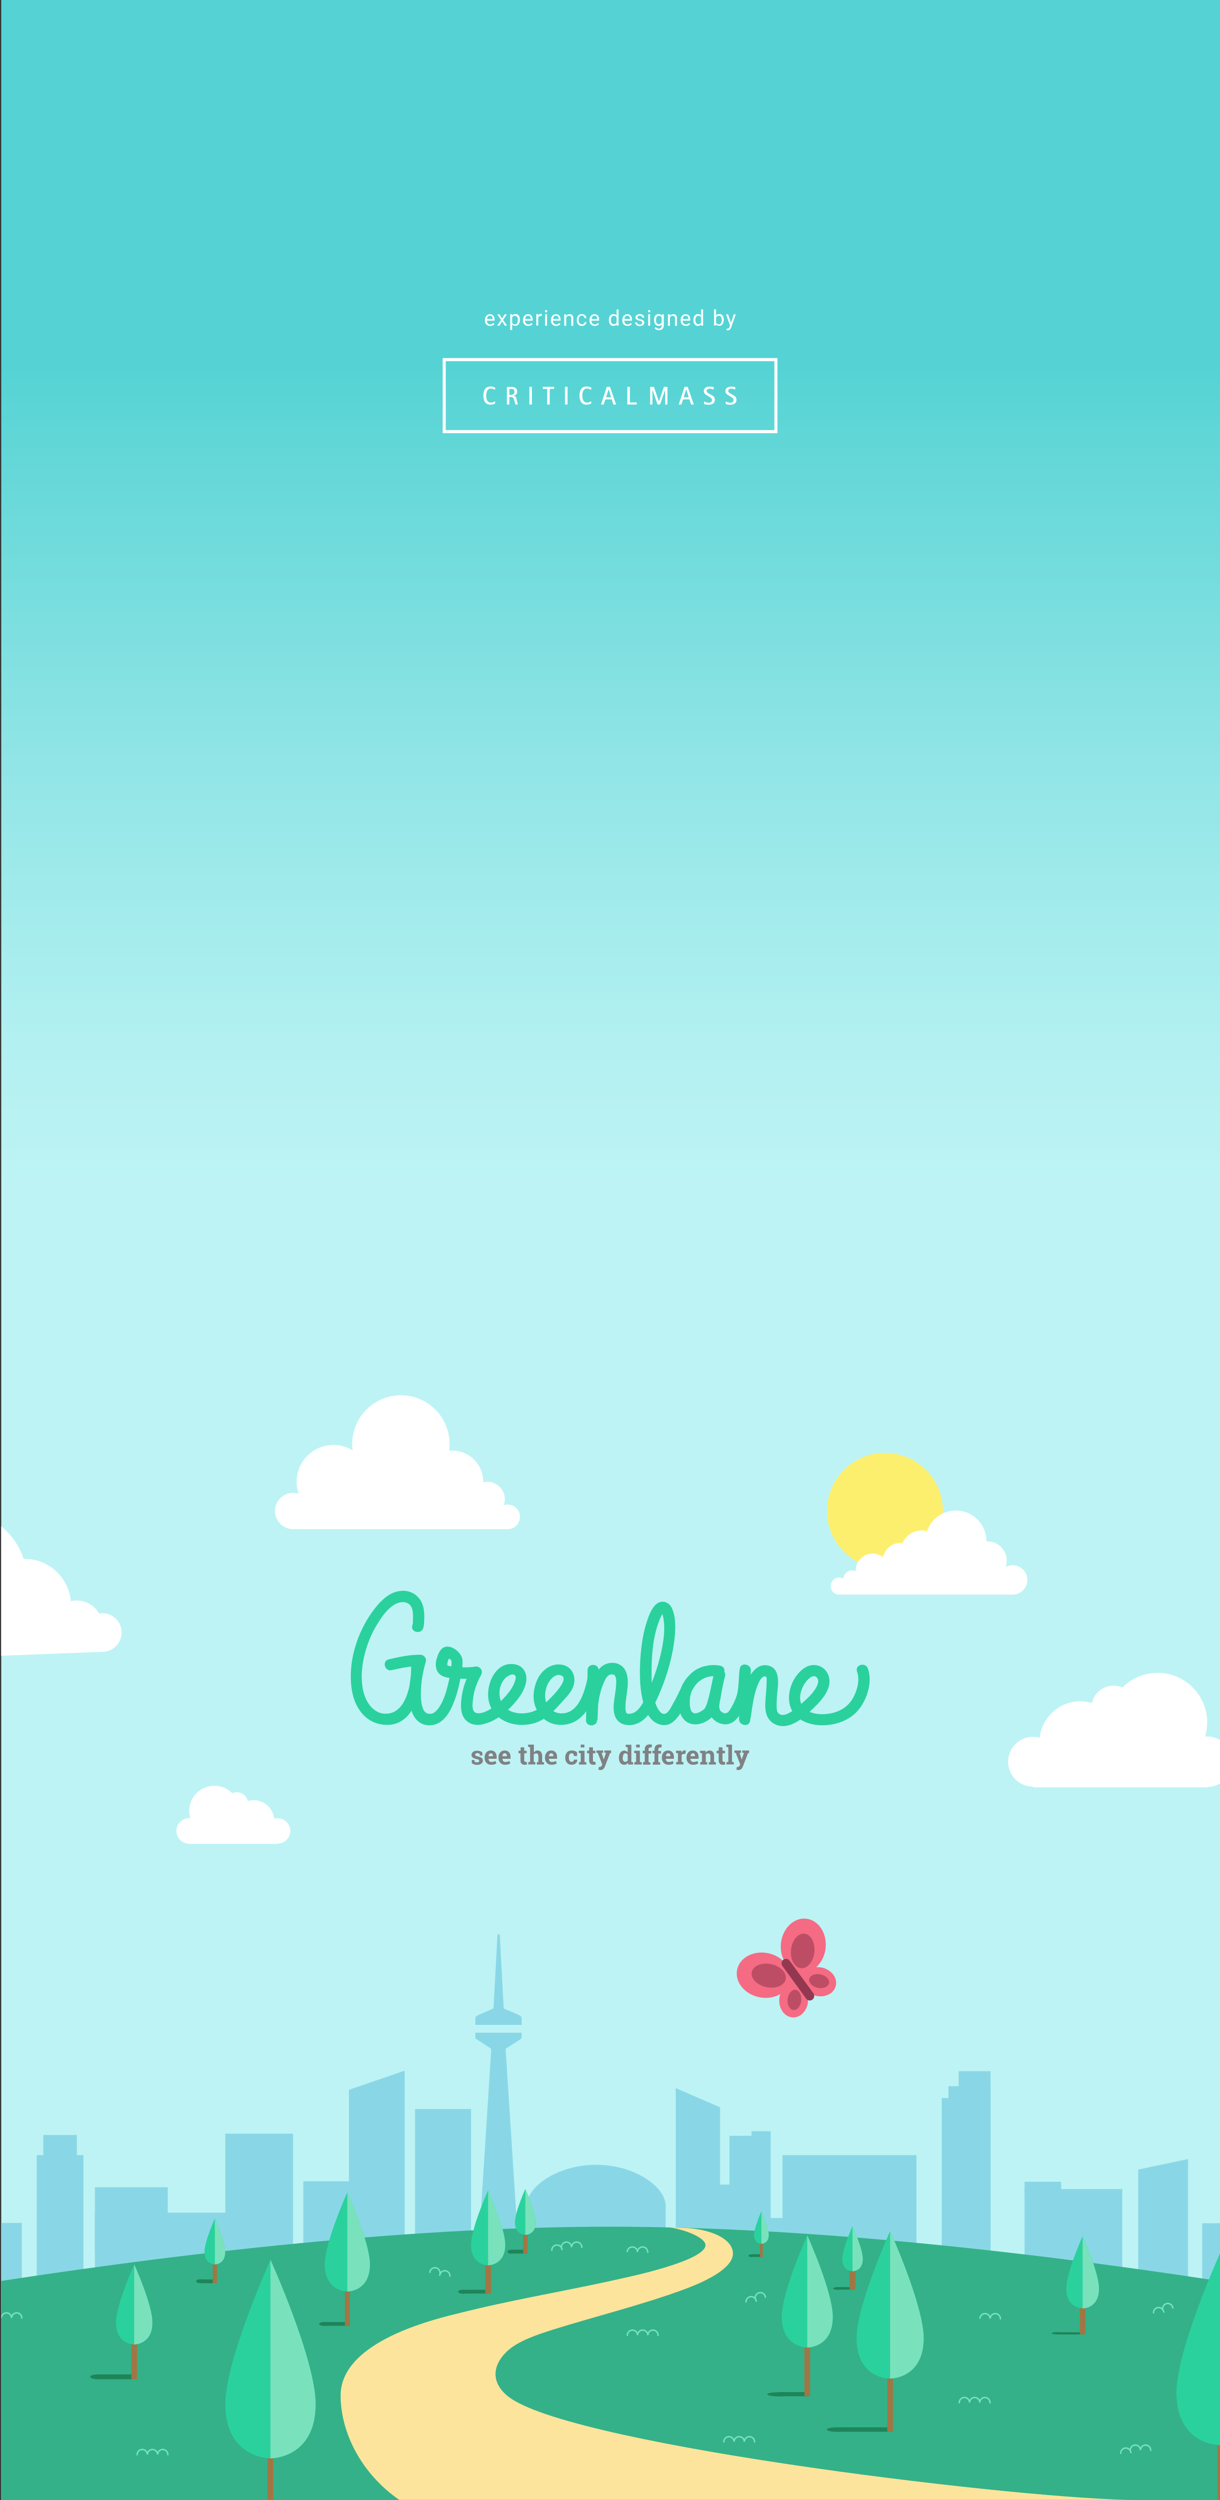 <?xml version="1.0" encoding="utf-8"?>
<!-- Generator: Adobe Illustrator 18.1.1, SVG Export Plug-In . SVG Version: 6.00 Build 0)  -->
<svg version="1.1" xmlns="http://www.w3.org/2000/svg" xmlns:xlink="http://www.w3.org/1999/xlink" x="0px" y="0px"
	 viewBox="0 0 1000 2048" style="enable-background:new 0 0 1000 2048;" xml:space="preserve">
<rect x="0" y="0" width="1000" height="2048" fill="#333333" stroke="none"/>
<style type="text/css">
	.st0{clip-path:url(#SVGID_2_);fill:#47B58D;}
	.st1{clip-path:url(#SVGID_2_);}
	.st2{fill:#1E845A;}
	.st3{fill:none;stroke:#A17644;stroke-width:1.572;stroke-miterlimit:10;}
	.st4{fill:#2AD19D;}
	.st5{fill:#79E2BC;}
	.st6{clip-path:url(#SVGID_2_);fill:none;stroke:#79E2BC;stroke-width:2;stroke-miterlimit:10;}
	.st7{clip-path:url(#SVGID_2_);fill:#1E845A;}
	.st8{fill:none;stroke:#A17644;stroke-width:1.828;stroke-miterlimit:10;}
	.st9{fill:none;stroke:#A17644;stroke-width:3.482;stroke-miterlimit:10;}
	.st10{fill:none;stroke:#A17644;stroke-width:4.165;stroke-miterlimit:10;}
	.st11{fill:none;stroke:#A17644;stroke-width:2.801;stroke-miterlimit:10;}
	.st12{fill:#3B8C6B;}
	.st13{fill:#FFFFFF;}
	.st14{fill:url(#SVGID_3_);}
	.st15{opacity:0.3;}
	.st16{fill-rule:evenodd;clip-rule:evenodd;fill:#F46B83;}
	.st17{fill:#58BD98;}
	.st18{fill:#EFEFEF;}
	.st19{fill:none;stroke:#E0E1E2;stroke-width:11;stroke-miterlimit:10;}
	.st20{opacity:0.3;fill-rule:evenodd;clip-rule:evenodd;fill:#F56980;}
	.st21{fill:#F56980;}
	.st22{fill-rule:evenodd;clip-rule:evenodd;fill:#FFFFFF;}
	.st23{fill:#F36D85;}
	.st24{fill:#E0E1E2;}
	.st25{fill:#F46B83;}
	.st26{fill:none;stroke:#F46B83;stroke-width:8;stroke-miterlimit:10;}
	.st27{opacity:0.3;fill:#2AD19D;}
	.st28{fill:#89D7E6;}
	.st29{clip-path:url(#SVGID_5_);}
	.st30{fill-rule:evenodd;clip-rule:evenodd;fill:#F56980;}
	.st31{opacity:0.3;fill:#F36D85;}
	.st32{opacity:0.3;fill:#F46B83;}
	.st33{fill:#24A45A;}
	.st34{fill:#3A5D87;}
	.st35{fill:#527EBB;}
	.st36{fill:#D82908;}
	.st37{fill:#E85749;}
	.st38{fill:#BCF7F7;}
	.st39{fill:#929496;}
	.st40{fill:none;stroke:#CDEBE0;stroke-width:5;stroke-linecap:round;stroke-miterlimit:10;}
	.st41{fill:#1A9169;}
	.st42{fill:none;stroke:#F7ADC1;stroke-width:12;stroke-miterlimit:10;}
	.st43{fill:none;stroke:#2AD19D;stroke-width:12;stroke-miterlimit:10;}
	.st44{fill:none;}
	.st45{fill:#BDF3F4;}
	.st46{fill:#34B188;}
	.st47{fill:#FDE49C;}
	.st48{fill:#FDEF6E;}
	.st49{fill:#A17644;}
	.st50{fill:#808184;}
	.st51{fill:#BC4D65;}
	.st52{fill:#933850;}
	.st53{opacity:0.2;}
	.st54{fill:#47B58D;}
	.st55{fill:none;stroke:#FFFFFF;stroke-width:8;stroke-linecap:round;stroke-miterlimit:10;}
	.st56{opacity:0.5;}
	.st57{fill:#CDE8DE;}
	.st58{clip-path:url(#SVGID_7_);}
	.st59{fill:#F6899C;}
	.st60{fill:#F66981;}
	.st61{fill:#FFFFFF;stroke:#F46B83;stroke-width:6;stroke-miterlimit:10;}
	.st62{clip-path:url(#SVGID_9_);fill:#47B58D;}
	.st63{clip-path:url(#SVGID_9_);}
	.st64{clip-path:url(#SVGID_9_);fill:none;stroke:#79E2BC;stroke-width:2;stroke-miterlimit:10;}
	.st65{clip-path:url(#SVGID_9_);fill:#1E845A;}
	.st66{fill:#37CF9D;}
	.st67{clip-path:url(#SVGID_11_);}
	.st68{fill:#ABE6CF;}
	.st69{clip-path:url(#SVGID_13_);fill:url(#SVGID_14_);}
	.st70{clip-path:url(#SVGID_13_);fill:#89D7E6;}
	.st71{clip-path:url(#SVGID_13_);}
	.st72{clip-path:url(#SVGID_13_);fill:#34B188;}
	.st73{clip-path:url(#SVGID_13_);fill:#FDE49C;}
	.st74{clip-path:url(#SVGID_13_);fill:#FDEF6E;}
	.st75{clip-path:url(#SVGID_13_);fill:#1E845A;}
	.st76{fill:none;stroke:#A17644;stroke-width:2.322;stroke-miterlimit:10;}
	.st77{fill:none;stroke:#A17644;stroke-width:3.483;stroke-miterlimit:10;}
	.st78{fill:none;stroke:#A17644;stroke-width:4.644;stroke-miterlimit:10;}
	.st79{fill:none;stroke:#A17644;stroke-width:3.987;stroke-miterlimit:10;}
	.st80{clip-path:url(#SVGID_13_);fill:none;stroke:#A17644;stroke-width:4.644;stroke-miterlimit:10;}
	.st81{clip-path:url(#SVGID_13_);fill:#2AD19D;}
	.st82{clip-path:url(#SVGID_13_);fill:#79E2BC;}
	.st83{clip-path:url(#SVGID_13_);fill:none;stroke:#79E2BC;stroke-width:1.161;stroke-miterlimit:10;}
	.st84{clip-path:url(#SVGID_13_);fill:none;stroke:#FFFFFF;stroke-width:2.529;stroke-miterlimit:10;}
	.st85{clip-path:url(#SVGID_13_);fill:#FFFFFF;}
	.st86{display:none;}
</style>
<g id="Layer_1">
	<g>
		<defs>
			<rect id="SVGID_12_" x="1" y="0" width="999.2" height="2047.9"/>
		</defs>
		<clipPath id="SVGID_2_">
			<use xlink:href="#SVGID_12_"  style="overflow:visible;"/>
		</clipPath>
		<linearGradient id="SVGID_3_" gradientUnits="userSpaceOnUse" x1="500" y1="301.483" x2="500" y2="966.09">
			<stop  offset="0" style="stop-color:#55D3D4"/>
			<stop  offset="0.112" style="stop-color:#64D7D8"/>
			<stop  offset="0.516" style="stop-color:#94E6E7"/>
			<stop  offset="0.825" style="stop-color:#B2F0F1"/>
			<stop  offset="1" style="stop-color:#BDF3F4"/>
		</linearGradient>
		<polygon style="clip-path:url(#SVGID_2_);fill:url(#SVGID_3_);" points="-363.5,0 -363.5,1025.3 -363.5,1045.2 -363.5,2047.8 
			1363.5,2047.8 1363.5,1045.2 1363.5,1025.3 1363.5,0 		"/>
		<rect x="184.7" y="1747.9" style="clip-path:url(#SVGID_2_);fill:#89D7E6;" width="55.5" height="107.8"/>
		<rect x="77.8" y="1812.6" style="clip-path:url(#SVGID_2_);fill:#89D7E6;" width="131.5" height="54.4"/>
		<rect x="77.8" y="1791.8" style="clip-path:url(#SVGID_2_);fill:#89D7E6;" width="59.7" height="54.4"/>
		<rect x="30.1" y="1765.5" style="clip-path:url(#SVGID_2_);fill:#89D7E6;" width="38.3" height="105.6"/>
		<rect x="35.5" y="1749" style="clip-path:url(#SVGID_2_);fill:#89D7E6;" width="27.5" height="105.6"/>
		<rect x="-64.7" y="1821" style="clip-path:url(#SVGID_2_);fill:#89D7E6;" width="82.6" height="73.3"/>
		<rect x="771.9" y="1718.7" style="clip-path:url(#SVGID_2_);fill:#89D7E6;" width="40" height="136.2"/>
		<rect x="777.4" y="1709" style="clip-path:url(#SVGID_2_);fill:#89D7E6;" width="34.5" height="136.2"/>
		<rect x="785.8" y="1696.7" style="clip-path:url(#SVGID_2_);fill:#89D7E6;" width="26.1" height="136.2"/>
		<rect x="839.8" y="1793.3" style="clip-path:url(#SVGID_2_);fill:#89D7E6;" width="80.1" height="87.2"/>
		<polygon style="clip-path:url(#SVGID_2_);fill:#89D7E6;" points="973.8,1882.4 933,1882.4 933,1777.3 973.8,1768.7 		"/>
		<rect x="985.4" y="1821.3" style="clip-path:url(#SVGID_2_);fill:#89D7E6;" width="123.6" height="84.9"/>
		<g class="st1">
			<path class="st28" d="M389.6,1658.8h38c0-2.8,0-5.1,0-5.1s0.1-1.7-1.5-2.6c-1.3-0.7-9-4-12-5.2c-0.8-0.3-0.8-0.3-1-0.6
				c-0.3-0.3-0.3-1-0.3-1l-3.1-58.2c0,0-0.1-1.7-1-1.7s-1,1.7-1,1.7l-3.1,57.7c0,0-0.1,1-0.3,1.3c-0.2,0.4-0.4,0.6-1.2,0.9
				c-3.1,1.3-10.7,4.5-12,5.2c-1.6,0.9-1.5,2.6-1.5,2.6S389.6,1656,389.6,1658.8z"/>
			<path class="st28" d="M389.6,1665.2c0,1.7,0,3.1,0,3.5c0,1.5,1.4,2.1,1.4,2.1l10.8,7c0,0,0.5,0.4,0.7,0.8
				c0.2,0.4,0.1,1.2,0.1,1.2L391,1861.4l17.6-1.2l17.6,1.2l-11.7-182.1c0,0-0.1-0.5,0.1-0.9c0.2-0.4,0.5-0.5,0.5-0.5l11.1-7.1
				c0,0,1.4-0.6,1.4-2.1c0-0.4,0-1.8,0-3.5H389.6z"/>
		</g>
		<rect x="340.2" y="1727.7" style="clip-path:url(#SVGID_2_);fill:#89D7E6;" width="45.9" height="118.3"/>
		<polygon style="clip-path:url(#SVGID_2_);fill:#89D7E6;" points="751.2,1867 641.4,1847.6 641.4,1765.5 751.2,1765.5 		"/>
		<rect x="248.6" y="1786.9" style="clip-path:url(#SVGID_2_);fill:#89D7E6;" width="46.7" height="89.7"/>
		<polygon style="clip-path:url(#SVGID_2_);fill:#89D7E6;" points="331.7,1861.8 286,1861.8 286,1712 331.7,1696.3 		"/>
		<polygon style="clip-path:url(#SVGID_2_);fill:#89D7E6;" points="590.2,1726.3 553.9,1710.6 553.9,1832.7 590.2,1832.7 		"/>
		<polygon style="clip-path:url(#SVGID_2_);fill:#89D7E6;" points="616,1745.9 616,1749.6 597.9,1749.6 597.9,1843.1 631.7,1843.1 
			631.7,1772.1 631.7,1749.6 631.7,1745.9 		"/>
		<path style="clip-path:url(#SVGID_2_);fill:#89D7E6;" d="M488.6,1773.4c-31.4,0-56.9,17.9-56.9,33.5v33.5h113.9v-33.5
			C545.5,1791.3,520.1,1773.4,488.6,1773.4z"/>
		<rect x="579.3" y="1789.6" style="clip-path:url(#SVGID_2_);fill:#89D7E6;" width="46.7" height="87"/>
		<rect x="620" y="1817" style="clip-path:url(#SVGID_2_);fill:#89D7E6;" width="46.7" height="26.1"/>
		<path style="clip-path:url(#SVGID_2_);fill:#34B188;" d="M1293,2047.9H-292.8v-125.7c0,0,440.7-98.1,792.7-98.1
			s793.1,98.1,793.1,98.1V2047.9z"/>
		<path style="clip-path:url(#SVGID_2_);fill:#FDE49C;" d="M661.7,2049.2l269.2-1.3c-83.7,0.4-454-43.1-512.3-83.2
			c-14.5-10-17.3-24.7-3.1-38.4c8.8-8.5,25.3-13.9,36.6-17.5c34.6-10.9,73.7-20.5,107.7-33c13.9-5.1,46.1-18,40.3-33.6
			c-4.7-12.8-27.9-15.9-27.9-15.9s-4.2-0.8-9.5-1.1c-4.7-0.3-9.9-0.3-14.6-0.4c7,0.2,26,5.9,29.6,12.4c7.2,13-58.5,27.2-65.4,28.7
			c-39,9-83,16.4-121.9,25.6c-7.5,1.8-15,3.6-22.4,5.5c-31.6,8.1-88.8,27-88.8,65.4c0,30.4,17,64.1,48.2,85.6L661.7,2049.2z"/>
		<circle style="clip-path:url(#SVGID_2_);fill:#FDEF6E;" cx="725.4" cy="1237.7" r="47.5"/>
		<rect x="639" y="1959.6" class="st7" width="24.1" height="3.4"/>
		<ellipse class="st7" cx="638.2" cy="1961.4" rx="9.3" ry="1.7"/>
		<rect x="616.1" y="1846.7" class="st7" width="8.7" height="2.2"/>
		<ellipse class="st7" cx="615.9" cy="1847.9" rx="2.4" ry="1.1"/>
		<rect x="686.8" y="1873.6" class="st7" width="12.9" height="2.1"/>
		<ellipse class="st7" cx="686.5" cy="1874.7" rx="3.6" ry="1.1"/>
		<g class="st1">
			<line class="st76" x1="624.1" y1="1819" x2="624.1" y2="1849"/>
			<path class="st4" d="M624.1,1838.1c0,0-6,0.1-6-7.3c0-5.9,6-19.3,6-19.3s6,13.4,6,19.3C630.2,1838.1,624.1,1838.1,624.1,1838.1z"
				/>
			<path class="st5" d="M624.1,1811.5v26.6c0,0,6,0.1,6-7.3C630.2,1824.9,624.1,1811.5,624.1,1811.5z"/>
		</g>
		<g class="st1">
			<rect x="419.6" y="1843" class="st2" width="12.2" height="3.1"/>
			<ellipse class="st2" cx="419.4" cy="1844.6" rx="3.4" ry="1.6"/>
			<g>
				<line class="st77" x1="430.6" y1="1803.9" x2="430.6" y2="1846.1"/>
				<path class="st4" d="M430.6,1830.8c0,0-8.5,0.1-8.5-10.3c0-8.4,8.5-27.3,8.5-27.3s8.5,18.9,8.5,27.3
					C439.2,1830.9,430.6,1830.8,430.6,1830.8z"/>
				<path class="st5" d="M430.6,1793.3v37.5c0,0,8.5,0.1,8.5-10.3C439.2,1812.2,430.6,1793.3,430.6,1793.3z"/>
			</g>
		</g>
		<rect x="164.2" y="1867.3" class="st7" width="10.9" height="3.1"/>
		<ellipse class="st7" cx="164.2" cy="1868.8" rx="3.4" ry="1.6"/>
		<g class="st1">
			<line class="st77" x1="176.1" y1="1828.1" x2="176.1" y2="1870.4"/>
			<path class="st4" d="M176.1,1855c0,0-8.5,0.1-8.5-10.3c0-8.4,8.5-27.3,8.5-27.3s8.5,18.9,8.5,27.3
				C184.7,1855.1,176.1,1855,176.1,1855z"/>
			<path class="st5" d="M176.1,1817.5v37.5c0,0,8.5,0.1,8.5-10.3C184.7,1836.4,176.1,1817.5,176.1,1817.5z"/>
		</g>
		<rect x="379.4" y="1875.8" class="st7" width="20.7" height="3.1"/>
		<g class="st1">
			<line class="st78" x1="400.1" y1="1811.6" x2="400.1" y2="1879"/>
			<path class="st4" d="M400.1,1855.8c0,0-14,0.1-14-16.8c0-13.7,14-44.7,14-44.7s14,31,14,44.7
				C414.1,1855.9,400.1,1855.8,400.1,1855.8z"/>
			<path class="st5" d="M400.1,1794.2v61.5c0,0,14,0.1,14-16.8C414.1,1825.2,400.1,1794.2,400.1,1794.2z"/>
		</g>
		<ellipse class="st7" cx="379.4" cy="1877.4" rx="3.9" ry="1.6"/>
		<rect x="266" y="1902.2" class="st7" width="20.7" height="3.1"/>
		<ellipse class="st7" cx="265.5" cy="1903.8" rx="3.9" ry="1.6"/>
		<g class="st1">
			<line class="st79" x1="284.7" y1="1859.5" x2="284.7" y2="1905.4"/>
			<path class="st4" d="M284.7,1877.2c0,0-18.5,0.2-18.5-22.2c0-18.1,18.5-59.1,18.5-59.1s18.5,40.9,18.5,59.1
				C303.2,1877.4,284.7,1877.2,284.7,1877.2z"/>
			<path class="st5" d="M284.7,1795.9v81.3c0,0,18.5,0.2,18.5-22.2C303.2,1836.8,284.7,1795.9,284.7,1795.9z"/>
		</g>
		<g class="st1">
			<line class="st78" x1="661.7" y1="1903.1" x2="661.7" y2="1963"/>
			<path class="st4" d="M661.7,1923.1c0,0-20.9,0.2-20.9-25.1c0-20.5,20.9-66.8,20.9-66.8s20.9,46.2,20.9,66.8
				C682.6,1923.3,661.7,1923.1,661.7,1923.1z"/>
			<path class="st5" d="M661.7,1831.2v91.9c0,0,20.9,0.2,20.9-25.1C682.6,1877.4,661.7,1831.2,661.7,1831.2z"/>
		</g>
		<rect x="81.1" y="1945.1" class="st7" width="29" height="4"/>
		<ellipse class="st7" cx="80.5" cy="1947.1" rx="6.6" ry="2"/>
		<g class="st1">
			<line class="st78" x1="110" y1="1906.3" x2="110" y2="1949.1"/>
			<path class="st4" d="M110,1920.6c0,0-14.9,0.1-14.9-17.9c0-14.6,14.9-47.7,14.9-47.7s14.9,33,14.9,47.7
				C125,1920.7,110,1920.6,110,1920.6z"/>
			<path class="st5" d="M110,1855v65.6c0,0,14.9,0.1,14.9-17.9C125,1888,110,1855,110,1855z"/>
		</g>
		<g class="st1">
			<line class="st78" x1="698.8" y1="1834" x2="698.8" y2="1875.7"/>
			<path class="st4" d="M698.8,1860.6c0,0-8.4,0.1-8.4-10.1c0-8.2,8.4-26.8,8.4-26.8s8.4,18.6,8.4,26.8
				C707.2,1860.6,698.8,1860.6,698.8,1860.6z"/>
			<path class="st5" d="M698.8,1823.6v37c0,0,8.4,0.1,8.4-10.1C707.2,1842.2,698.8,1823.6,698.8,1823.6z"/>
		</g>
		<g class="st1">
			<rect x="686.3" y="1988.5" class="st2" width="44.4" height="3.6"/>
			<path class="st2" d="M709.4,1990.3c0,1-19.3,1.8-23.7,1.8s-8-0.8-8-1.8s3.6-1.8,8-1.8S709.4,1989.3,709.4,1990.3z"/>
			<g>
				<line class="st78" x1="729.6" y1="1922.2" x2="729.6" y2="1992.1"/>
				<path class="st4" d="M729.6,1948.6c0,0-27.5,0.3-27.5-33.1c0-27,27.5-87.8,27.5-87.8s27.5,60.8,27.5,87.8
					C757.1,1948.8,729.6,1948.6,729.6,1948.6z"/>
				<path class="st5" d="M729.6,1827.7v120.8c0,0,27.5,0.3,27.5-33.1C757.1,1888.5,729.6,1827.7,729.6,1827.7z"/>
			</g>
		</g>
		
			<line style="clip-path:url(#SVGID_2_);fill:none;stroke:#A17644;stroke-width:4.644;stroke-miterlimit:10;" x1="1000.2" y1="1966.4" x2="1000.2" y2="2047.9"/>
		<path style="clip-path:url(#SVGID_2_);fill:#2AD19D;" d="M1000.2,2003.1c0,0-35.9,0.3-35.9-43.1c0-35.2,35.9-114.5,35.9-114.5
			s35.9,79.3,35.9,114.5C1036,2003.4,1000.2,2003.1,1000.2,2003.1z"/>
		<g class="st1">
			<rect x="866.3" y="1910.6" class="st2" width="21.7" height="1.8"/>
			<path class="st2" d="M877.5,1911.4c0,0.5-9.4,0.9-11.6,0.9c-2.2,0-3.9-0.4-3.9-0.9c0-0.5,1.7-0.9,3.9-0.9
				C868.1,1910.6,877.5,1911,877.5,1911.4z"/>
			<g>
				<line class="st78" x1="887.4" y1="1878.2" x2="887.4" y2="1912.3"/>
				<path class="st4" d="M887.4,1891c0,0-13.4,0.1-13.4-16.2c0-13.2,13.4-42.9,13.4-42.9s13.4,29.7,13.4,42.9
					C900.8,1891.2,887.4,1891,887.4,1891z"/>
				<path class="st5" d="M887.4,1832v59.1c0,0,13.4,0.1,13.4-16.2C900.8,1861.7,887.4,1832,887.4,1832z"/>
			</g>
		</g>
		<g class="st1">
			<path class="st50" d="M395.4,1438.1h-2l-0.3-1.4c-0.2-0.2-0.5-0.3-0.8-0.4c-0.3-0.1-0.7-0.2-1-0.2c-0.5,0-1,0.1-1.3,0.4
				c-0.3,0.2-0.5,0.5-0.5,0.9c0,0.3,0.1,0.6,0.4,0.9c0.3,0.2,0.9,0.4,1.8,0.6c1.4,0.3,2.4,0.7,3.1,1.2c0.7,0.5,1,1.3,1,2.2
				c0,1-0.4,1.8-1.3,2.5c-0.9,0.6-2,1-3.5,1c-0.9,0-1.7-0.1-2.4-0.4c-0.7-0.3-1.4-0.6-1.9-1.1l0-2.5h2.1l0.4,1.5
				c0.2,0.2,0.4,0.3,0.7,0.3c0.3,0.1,0.6,0.1,1,0.1c0.6,0,1.1-0.1,1.4-0.3c0.3-0.2,0.5-0.5,0.5-0.9c0-0.3-0.2-0.6-0.5-0.9
				s-0.9-0.5-1.8-0.6c-1.3-0.3-2.3-0.7-3-1.2c-0.7-0.5-1-1.3-1-2.2c0-0.9,0.4-1.8,1.2-2.4c0.8-0.7,1.9-1,3.3-1
				c0.9,0,1.7,0.1,2.5,0.4c0.8,0.2,1.4,0.5,1.8,0.9L395.4,1438.1z"/>
			<path class="st50" d="M402.6,1445.7c-1.6,0-2.9-0.5-3.9-1.6c-1-1-1.5-2.4-1.5-4v-0.4c0-1.7,0.5-3.1,1.4-4.1
				c0.9-1.1,2.2-1.6,3.7-1.6c1.5,0,2.7,0.5,3.5,1.4c0.8,0.9,1.3,2.2,1.3,3.7v1.7h-6.7l0,0.1c0.1,0.7,0.3,1.4,0.7,1.8
				c0.4,0.5,1,0.7,1.8,0.7c0.7,0,1.2-0.1,1.7-0.2c0.4-0.1,0.9-0.3,1.5-0.6l0.8,1.9c-0.5,0.4-1.1,0.7-1.8,0.9
				S403.5,1445.7,402.6,1445.7z M402.3,1436.3c-0.6,0-1,0.2-1.3,0.6s-0.5,1-0.6,1.7l0,0.1h3.7v-0.3c0-0.6-0.2-1.2-0.5-1.6
				S402.9,1436.3,402.3,1436.3z"/>
			<path class="st50" d="M414,1445.7c-1.6,0-2.9-0.5-3.9-1.6c-1-1-1.5-2.4-1.5-4v-0.4c0-1.7,0.5-3.1,1.4-4.1
				c0.9-1.1,2.2-1.6,3.7-1.6c1.5,0,2.7,0.5,3.5,1.4c0.8,0.9,1.3,2.2,1.3,3.7v1.7h-6.7l0,0.1c0.1,0.7,0.3,1.4,0.7,1.8
				c0.4,0.5,1,0.7,1.8,0.7c0.7,0,1.2-0.1,1.7-0.2c0.4-0.1,0.9-0.3,1.5-0.6l0.8,1.9c-0.5,0.4-1.1,0.7-1.8,0.9
				S414.9,1445.7,414,1445.7z M413.7,1436.3c-0.6,0-1,0.2-1.3,0.6s-0.5,1-0.6,1.7l0,0.1h3.7v-0.3c0-0.6-0.2-1.2-0.5-1.6
				S414.3,1436.3,413.7,1436.3z"/>
			<path class="st50" d="M429.7,1431.4v2.8h2v2.1h-2v5.8c0,0.4,0.1,0.8,0.3,0.9c0.2,0.2,0.4,0.3,0.7,0.3c0.2,0,0.4,0,0.5,0
				c0.2,0,0.3,0,0.5-0.1l0.3,2.2c-0.3,0.1-0.7,0.2-1,0.2c-0.3,0.1-0.7,0.1-1.1,0.1c-1.1,0-1.9-0.3-2.4-0.9c-0.6-0.6-0.9-1.5-0.9-2.7
				v-5.8H425v-2.1h1.7v-2.8H429.7z"/>
			<path class="st50" d="M433,1443.6l1.5-0.3v-12l-1.6-0.3v-1.8h4.7v6.4c0.4-0.5,0.8-0.9,1.3-1.2c0.5-0.3,1.1-0.4,1.7-0.4
				c1.2,0,2.1,0.4,2.8,1.2c0.7,0.8,1,2,1,3.6v4.6l1.5,0.3v1.8H440v-1.8l1.3-0.3v-4.6c0-0.9-0.2-1.5-0.5-1.9
				c-0.3-0.4-0.8-0.5-1.4-0.5c-0.4,0-0.8,0.1-1.1,0.2c-0.3,0.2-0.6,0.4-0.8,0.6v6.1l1.3,0.3v1.8H433V1443.6z"/>
			<path class="st50" d="M452.1,1445.7c-1.6,0-2.9-0.5-3.9-1.6c-1-1-1.5-2.4-1.5-4v-0.4c0-1.7,0.5-3.1,1.4-4.1
				c0.9-1.1,2.2-1.6,3.7-1.6c1.5,0,2.7,0.5,3.5,1.4c0.8,0.9,1.3,2.2,1.3,3.7v1.7h-6.7l0,0.1c0.1,0.7,0.3,1.4,0.7,1.8
				c0.4,0.5,1,0.7,1.8,0.7c0.7,0,1.2-0.1,1.7-0.2c0.4-0.1,0.9-0.3,1.5-0.6l0.8,1.9c-0.5,0.4-1.1,0.7-1.8,0.9
				S453,1445.7,452.1,1445.7z M451.8,1436.3c-0.6,0-1,0.2-1.3,0.6s-0.5,1-0.6,1.7l0,0.1h3.7v-0.3c0-0.6-0.2-1.2-0.5-1.6
				S452.4,1436.3,451.8,1436.3z"/>
			<path class="st50" d="M468.6,1443.3c0.5,0,1-0.2,1.3-0.5c0.3-0.3,0.5-0.7,0.5-1.3h2.8l0,0.1c0,1.1-0.4,2.1-1.3,2.9
				c-0.9,0.8-2,1.2-3.3,1.2c-1.7,0-3-0.5-3.9-1.6c-0.9-1.1-1.4-2.4-1.4-4.1v-0.3c0-1.7,0.5-3,1.4-4.1s2.3-1.6,4-1.6
				c0.9,0,1.7,0.1,2.5,0.4s1.3,0.7,1.8,1.1l0,3h-2.5l-0.5-1.8c-0.2-0.1-0.3-0.2-0.6-0.3c-0.2-0.1-0.5-0.1-0.8-0.1
				c-0.9,0-1.5,0.3-1.8,0.9c-0.4,0.6-0.5,1.4-0.5,2.4v0.3c0,1,0.2,1.8,0.5,2.4C467.2,1443,467.8,1443.3,468.6,1443.3z"/>
			<path class="st50" d="M474.5,1443.6l1.5-0.3v-7l-1.6-0.3v-1.8h4.7v9.2l1.5,0.3v1.8h-6V1443.6z M479,1431.5h-3v-2.3h3V1431.5z"/>
			<path class="st50" d="M486,1431.4v2.8h2v2.1h-2v5.8c0,0.4,0.1,0.8,0.3,0.9c0.2,0.2,0.4,0.3,0.7,0.3c0.2,0,0.4,0,0.5,0
				c0.2,0,0.3,0,0.5-0.1l0.3,2.2c-0.3,0.1-0.7,0.2-1,0.2c-0.3,0.1-0.7,0.1-1.1,0.1c-1.1,0-1.9-0.3-2.4-0.9c-0.6-0.6-0.9-1.5-0.9-2.7
				v-5.8h-1.7v-2.1h1.7v-2.8H486z"/>
			<path class="st50" d="M501.1,1436l-1.1,0.2l-4.2,11c-0.3,0.8-0.8,1.5-1.3,2s-1.4,0.8-2.5,0.8c-0.3,0-0.5,0-0.7-0.1
				c-0.2,0-0.5-0.1-0.8-0.2l0.4-2.2c0.1,0,0.2,0,0.3,0c0.1,0,0.2,0,0.3,0c0.5,0,0.9-0.1,1.2-0.4s0.5-0.6,0.6-0.9l0.3-0.9l-3.6-9.3
				l-1.1-0.2v-1.8h5.5v1.8l-1.3,0.2l1.5,4.5l0.2,0.8l0.1,0l1.8-5.3l-1.3-0.2v-1.8h5.5V1436z"/>
			<path class="st50" d="M514.7,1444.1c-0.4,0.5-0.8,0.9-1.3,1.2c-0.5,0.3-1,0.4-1.7,0.4c-1.4,0-2.5-0.5-3.2-1.5
				c-0.8-1-1.2-2.4-1.2-4v-0.2c0-1.8,0.4-3.2,1.2-4.3c0.8-1.1,1.9-1.6,3.3-1.6c0.6,0,1.1,0.1,1.5,0.4s0.8,0.6,1.2,1v-4.1l-1.6-0.3
				v-1.8h1.6h3v14.1l1.5,0.3v1.8h-4.1L514.7,1444.1z M510.4,1440.1c0,1,0.2,1.8,0.5,2.3s0.9,0.9,1.6,0.9c0.4,0,0.8-0.1,1.2-0.3
				s0.6-0.4,0.8-0.8v-4.8c-0.2-0.4-0.5-0.6-0.8-0.8c-0.3-0.2-0.7-0.3-1.1-0.3c-0.7,0-1.3,0.3-1.6,1c-0.3,0.7-0.5,1.5-0.5,2.6V1440.1
				z"/>
			<path class="st50" d="M519.9,1443.6l1.5-0.3v-7l-1.6-0.3v-1.8h4.7v9.2l1.5,0.3v1.8h-6V1443.6z M524.4,1431.5h-3v-2.3h3V1431.5z"
				/>
			<path class="st50" d="M527,1443.6l1.5-0.3v-7h-1.7v-2.1h1.7v-1.3c0-1.3,0.4-2.2,1.1-2.9c0.7-0.7,1.8-1,3.1-1c0.3,0,0.5,0,0.8,0.1
				c0.3,0,0.6,0.1,0.9,0.2l-0.3,2.3c-0.2,0-0.3-0.1-0.5-0.1c-0.2,0-0.3,0-0.5,0c-0.5,0-0.9,0.1-1.1,0.4c-0.3,0.3-0.4,0.7-0.4,1.2
				v1.3h2.2v2.1h-2.2v7l1.5,0.3v1.8h-6V1443.6z"/>
			<path class="st50" d="M535,1443.6l1.5-0.3v-7h-1.7v-2.1h1.7v-1.3c0-1.3,0.4-2.2,1.1-2.9c0.7-0.7,1.8-1,3.1-1c0.3,0,0.5,0,0.8,0.1
				c0.3,0,0.6,0.1,0.9,0.2l-0.3,2.3c-0.2,0-0.3-0.1-0.5-0.1c-0.2,0-0.3,0-0.5,0c-0.5,0-0.9,0.1-1.1,0.4c-0.3,0.3-0.4,0.7-0.4,1.2
				v1.3h2.2v2.1h-2.2v7l1.5,0.3v1.8h-6V1443.6z"/>
			<path class="st50" d="M547.9,1445.7c-1.6,0-2.9-0.5-3.9-1.6c-1-1-1.5-2.4-1.5-4v-0.4c0-1.7,0.5-3.1,1.4-4.1
				c0.9-1.1,2.2-1.6,3.7-1.6c1.5,0,2.7,0.5,3.5,1.4c0.8,0.9,1.3,2.2,1.3,3.7v1.7h-6.7l0,0.1c0.1,0.7,0.3,1.4,0.7,1.8
				c0.4,0.5,1,0.7,1.8,0.7c0.7,0,1.2-0.1,1.7-0.2c0.4-0.1,0.9-0.3,1.5-0.6l0.8,1.9c-0.5,0.4-1.1,0.7-1.8,0.9
				S548.9,1445.7,547.9,1445.7z M547.7,1436.3c-0.6,0-1,0.2-1.3,0.6s-0.5,1-0.6,1.7l0,0.1h3.7v-0.3c0-0.6-0.2-1.2-0.5-1.6
				S548.3,1436.3,547.7,1436.3z"/>
			<path class="st50" d="M554.2,1443.6l1.5-0.3v-7l-1.6-0.3v-1.8h4.5l0.1,1.6c0.3-0.6,0.6-1,1-1.4c0.4-0.3,0.9-0.5,1.5-0.5
				c0.2,0,0.3,0,0.5,0c0.2,0,0.3,0.1,0.4,0.1l-0.3,2.8l-1.3,0c-0.4,0-0.8,0.1-1.1,0.3c-0.3,0.2-0.5,0.4-0.7,0.7v5.5l1.5,0.3v1.8h-6
				V1443.6z"/>
			<path class="st50" d="M568.1,1445.7c-1.6,0-2.9-0.5-3.9-1.6c-1-1-1.5-2.4-1.5-4v-0.4c0-1.7,0.5-3.1,1.4-4.1
				c0.9-1.1,2.2-1.6,3.7-1.6c1.5,0,2.7,0.5,3.5,1.4c0.8,0.9,1.3,2.2,1.3,3.7v1.7h-6.7l0,0.1c0.1,0.7,0.3,1.4,0.7,1.8
				c0.4,0.5,1,0.7,1.8,0.7c0.7,0,1.2-0.1,1.7-0.2c0.4-0.1,0.9-0.3,1.5-0.6l0.8,1.9c-0.5,0.4-1.1,0.7-1.8,0.9
				S569,1445.7,568.1,1445.7z M567.9,1436.3c-0.6,0-1,0.2-1.3,0.6s-0.5,1-0.6,1.7l0,0.1h3.7v-0.3c0-0.6-0.2-1.2-0.5-1.6
				S568.5,1436.3,567.9,1436.3z"/>
			<path class="st50" d="M573.9,1443.6l1.5-0.3v-7l-1.6-0.3v-1.8h4.5l0.1,1.6c0.4-0.6,0.8-1,1.4-1.3c0.5-0.3,1.2-0.5,1.8-0.5
				c1.1,0,2,0.4,2.7,1.1s1,1.8,1,3.4v4.9l1.5,0.3v1.8h-5.8v-1.8l1.3-0.3v-4.9c0-0.8-0.2-1.3-0.5-1.6c-0.3-0.3-0.8-0.5-1.4-0.5
				c-0.4,0-0.8,0.1-1.1,0.2c-0.3,0.2-0.6,0.4-0.8,0.7v6.1l1.2,0.3v1.8h-5.7V1443.6z"/>
			<path class="st50" d="M592.2,1431.4v2.8h2v2.1h-2v5.8c0,0.4,0.1,0.8,0.3,0.9c0.2,0.2,0.4,0.3,0.7,0.3c0.2,0,0.4,0,0.5,0
				c0.2,0,0.3,0,0.5-0.1l0.3,2.2c-0.3,0.1-0.7,0.2-1,0.2c-0.3,0.1-0.7,0.1-1.1,0.1c-1.1,0-1.9-0.3-2.4-0.9c-0.6-0.6-0.9-1.5-0.9-2.7
				v-5.8h-1.7v-2.1h1.7v-2.8H592.2z"/>
			<path class="st50" d="M595.3,1431v-1.8h4.7v14.1l1.5,0.3v1.8h-6v-1.8l1.5-0.3v-12L595.3,1431z"/>
			<path class="st50" d="M614.2,1436l-1.1,0.2l-4.2,11c-0.3,0.8-0.8,1.5-1.3,2s-1.4,0.8-2.5,0.8c-0.3,0-0.5,0-0.7-0.1
				c-0.2,0-0.5-0.1-0.8-0.2l0.4-2.2c0.1,0,0.2,0,0.3,0c0.1,0,0.2,0,0.3,0c0.5,0,0.9-0.1,1.2-0.4s0.5-0.6,0.6-0.9l0.3-0.9l-3.6-9.3
				l-1.1-0.2v-1.8h5.5v1.8l-1.3,0.2l1.5,4.5l0.2,0.8l0.1,0l1.8-5.3l-1.3-0.2v-1.8h5.5V1436z"/>
		</g>
		<g class="st1">
			
				<ellipse transform="matrix(-0.103 0.995 -0.995 -0.103 2312.038 1102.326)" class="st25" cx="659" cy="1593.7" rx="22.2" ry="18.4"/>
			
				<ellipse transform="matrix(-0.978 -0.207 0.207 -0.978 903.631 3329.647)" class="st25" cx="626.3" cy="1617.5" rx="22.2" ry="18.4"/>
			
				<ellipse transform="matrix(-6.587160e-02 0.998 -0.998 -6.587160e-02 2328.639 1097.03)" class="st25" cx="650.8" cy="1638.5" rx="14.1" ry="11.8"/>
			
				<ellipse transform="matrix(-0.97 -0.244 0.244 -0.97 925.924 3362.311)" class="st25" cx="670.9" cy="1623.9" rx="14.1" ry="11.8"/>
			
				<rect x="640.6" y="1609.6" transform="matrix(0.589 0.808 -0.808 0.589 1578.614 138.01)" class="st25" width="26.3" height="21.2"/>
			
				<ellipse transform="matrix(-0.103 0.995 -0.995 -0.103 2315.86 1107.627)" class="st51" cx="658.5" cy="1598.1" rx="14.2" ry="9.6"/>
			
				<ellipse transform="matrix(0.978 0.207 -0.207 0.978 349.423 -95.379)" class="st51" cx="629.7" cy="1619.1" rx="14.2" ry="9.6"/>
			
				<ellipse transform="matrix(0.103 -0.995 0.995 0.103 -1046.054 2116.912)" class="st51" cx="650.6" cy="1638.4" rx="8.3" ry="5.6"/>
			
				<ellipse transform="matrix(0.978 0.207 -0.207 0.978 351.264 -103.849)" class="st51" cx="671" cy="1623.6" rx="8.3" ry="5.6"/>
			<path class="st52" d="M665.9,1638.1L665.9,1638.1c-1.6,1.2-3.9,0.8-5.1-0.8l-19.5-26.8c-1.2-1.6-0.8-3.9,0.8-5.1l0,0
				c1.6-1.2,3.9-0.8,5.1,0.8l19.5,26.7C667.9,1634.7,667.5,1636.9,665.9,1638.1z"/>
		</g>
		<path style="clip-path:url(#SVGID_2_);fill:none;stroke:#79E2BC;stroke-width:1.161;stroke-miterlimit:10;" d="M530.9,1845.5
			l0-0.6c0-2.3-1.9-4.2-4.2-4.2s-4.2,1.9-4.2,4.2c0-2.3-1.9-4.2-4.2-4.2c-2.3,0-4.2,1.9-4.2,4.2"/>
		<path style="clip-path:url(#SVGID_2_);fill:none;stroke:#79E2BC;stroke-width:1.161;stroke-miterlimit:10;" d="M820,1900.1l0-0.6
			c0-2.3-1.9-4.2-4.2-4.2s-4.2,1.9-4.2,4.2c0-2.3-1.9-4.2-4.2-4.2c-2.3,0-4.2,1.9-4.2,4.2"/>
		<path style="clip-path:url(#SVGID_2_);fill:none;stroke:#79E2BC;stroke-width:1.161;stroke-miterlimit:10;" d="M17.9,1899.5
			l0-0.6c0-2.3-1.9-4.2-4.2-4.2s-4.2,1.9-4.2,4.2c0-2.3-1.9-4.2-4.2-4.2c-2.3,0-4.2,1.9-4.2,4.2"/>
		<path style="clip-path:url(#SVGID_2_);fill:none;stroke:#79E2BC;stroke-width:1.161;stroke-miterlimit:10;" d="M618.5,2000.9
			l0-0.6c0-2.3-1.9-4.2-4.2-4.2c-2.3,0-4.2,1.9-4.2,4.2c0-2.3-1.9-4.2-4.2-4.2c-2.3,0-4.2,1.9-4.2,4.2c0-2.3-1.9-4.2-4.2-4.2
			s-4.2,1.9-4.2,4.2l0,0.6"/>
		<path style="clip-path:url(#SVGID_2_);fill:none;stroke:#79E2BC;stroke-width:1.161;stroke-miterlimit:10;" d="M539.4,1913.6
			l0-0.6c0-2.3-1.9-4.2-4.2-4.2s-4.2,1.9-4.2,4.2c0-2.3-1.9-4.2-4.2-4.2c-2.3,0-4.2,1.9-4.2,4.2c0-2.3-1.9-4.2-4.2-4.2
			c-2.3,0-4.2,1.9-4.2,4.2l0,0.6"/>
		<path style="clip-path:url(#SVGID_2_);fill:none;stroke:#79E2BC;stroke-width:1.161;stroke-miterlimit:10;" d="M811.5,1968.8
			l0-0.6c0-2.3-1.9-4.2-4.2-4.2s-4.2,1.9-4.2,4.2c0-2.3-1.9-4.2-4.2-4.2s-4.2,1.9-4.2,4.2c0-2.3-1.9-4.2-4.2-4.2
			c-2.3,0-4.2,1.9-4.2,4.2l0,0.6"/>
		<path style="clip-path:url(#SVGID_2_);fill:none;stroke:#79E2BC;stroke-width:1.161;stroke-miterlimit:10;" d="M137.6,2011.4
			l0-0.6c0-2.3-1.9-4.2-4.2-4.2s-4.2,1.9-4.2,4.2c0-2.3-1.9-4.2-4.2-4.2c-2.3,0-4.2,1.9-4.2,4.2c0-2.3-1.9-4.2-4.2-4.2
			s-4.2,1.9-4.2,4.2l0,0.6"/>
		<path style="clip-path:url(#SVGID_2_);fill:none;stroke:#79E2BC;stroke-width:1.161;stroke-miterlimit:10;" d="M619.9,1885.6
			c0-2.3-1.9-4.2-4.2-4.2s-4.2,1.9-4.2,4.2l0,0.6"/>
		<path style="clip-path:url(#SVGID_2_);fill:none;stroke:#79E2BC;stroke-width:1.161;stroke-miterlimit:10;" d="M627.4,1882.3
			c0-2.3-1.9-4.2-4.2-4.2c-2.3,0-4.2,1.9-4.2,4.2l0,0.6"/>
		<path style="clip-path:url(#SVGID_2_);fill:none;stroke:#79E2BC;stroke-width:1.161;stroke-miterlimit:10;" d="M953.9,1894.5
			c0-2.3-1.9-4.2-4.2-4.2c-2.3,0-4.2,1.9-4.2,4.2l0,0.6"/>
		<path style="clip-path:url(#SVGID_2_);fill:none;stroke:#79E2BC;stroke-width:1.161;stroke-miterlimit:10;" d="M961.4,1891.2
			c0-2.3-1.9-4.2-4.2-4.2c-2.3,0-4.2,1.9-4.2,4.2l0,0.6"/>
		<path style="clip-path:url(#SVGID_2_);fill:none;stroke:#79E2BC;stroke-width:1.161;stroke-miterlimit:10;" d="M360.4,1864.4
			c0-2.3,1.9-4.2,4.2-4.2c2.3,0,4.2,1.9,4.2,4.2l0,0.6"/>
		<path style="clip-path:url(#SVGID_2_);fill:none;stroke:#79E2BC;stroke-width:1.161;stroke-miterlimit:10;" d="M352.3,1861.9
			c0-2.3,1.9-4.2,4.2-4.2c2.3,0,4.2,1.9,4.2,4.2l0,0.6"/>
		<path style="clip-path:url(#SVGID_2_);fill:none;stroke:#79E2BC;stroke-width:1.161;stroke-miterlimit:10;" d="M460.7,1843.3
			c0-2.3-1.9-4.2-4.2-4.2c-2.3,0-4.2,1.9-4.2,4.2l0,0.6"/>
		<path style="clip-path:url(#SVGID_2_);fill:none;stroke:#79E2BC;stroke-width:1.161;stroke-miterlimit:10;" d="M476.9,1841.5
			l0-0.6c0-2.3-1.9-4.2-4.2-4.2c-2.3,0-4.2,1.9-4.2,4.2c0-2.3-1.9-4.2-4.2-4.2c-2.3,0-4.2,1.9-4.2,4.2"/>
		<path style="clip-path:url(#SVGID_2_);fill:none;stroke:#79E2BC;stroke-width:1.161;stroke-miterlimit:10;" d="M927,2009.6
			c0-2.3-1.9-4.2-4.2-4.2c-2.3,0-4.2,1.9-4.2,4.2l0,0.6"/>
		<path style="clip-path:url(#SVGID_2_);fill:none;stroke:#79E2BC;stroke-width:1.161;stroke-miterlimit:10;" d="M943.2,2007.8
			l0-0.6c0-2.3-1.9-4.2-4.2-4.2s-4.2,1.9-4.2,4.2c0-2.3-1.9-4.2-4.2-4.2c-2.3,0-4.2,1.9-4.2,4.2"/>
		<g class="st1">
			<line class="st78" x1="221.7" y1="1897.1" x2="221.7" y2="2047.9"/>
			<path class="st4" d="M221.7,2013.9c0,0-37,0.4-37-44.5c0-36.3,37-118.2,37-118.2s37,81.9,37,118.2
				C258.7,2014.2,221.7,2013.9,221.7,2013.9z"/>
			<path class="st5" d="M221.7,1851.2v162.7c0,0,37,0.4,37-44.5C258.7,1933.1,221.7,1851.2,221.7,1851.2z"/>
		</g>
		
			<rect x="364.1" y="294.6" style="clip-path:url(#SVGID_2_);fill:none;stroke:#FFFFFF;stroke-width:2.529;stroke-miterlimit:10;" width="271.9" height="59"/>
		<g class="st1">
			<g>
				<g>
					<g>
						<g>
							<g>
								<path class="st13" d="M417.5,318.6h1.7c1.6,0,2.5,0.6,2.5,2.4c0,1.9-1.6,2.5-3,2.5h-1.2V318.6z M415.4,331.4h2.1v-6.2h1.2
									c2,0,2.3,0.9,2.9,3l0.9,3.2h1.9l-0.9-4c-0.3-1.5-0.5-2.8-2.5-3.2v0c1.5-0.4,2.9-1.2,2.9-3.4c0-2.8-2-3.8-4.2-3.8h-4.2V331.4
									z"/>
								<path class="st13" d="M433.9,316.9h2.1v14.5h-2.1V316.9z"/>
								<path class="st13" d="M448.5,318.6h-3.6v-1.7h9.3v1.7h-3.6v12.8h-2.1V318.6z"/>
								<path class="st13" d="M463.1,316.9h2.1v14.5h-2.1V316.9z"/>
								<path class="st13" d="M498.9,318.8L498.9,318.8l2,6.7h-4.1L498.9,318.8z M492.6,331.4h2.2l1.4-4.2h5.2l1.4,4.2h2.2l-5-14.5
									h-2.6L492.6,331.4z"/>
								<path class="st13" d="M514.2,316.9h2.1v12.8h5.6v1.7h-7.7V316.9z"/>
							</g>
							<g>
								<path class="st13" d="M533.1,316.9h2.9l4.1,11.9h0l4.1-11.9h2.9v14.5h-1.9v-12h0l-4.2,12h-2l-4.2-12h0v12h-1.9V316.9z"/>
								<path class="st13" d="M562.5,318.8L562.5,318.8l2,6.7h-4.1L562.5,318.8z M556.3,331.4h2.2l1.4-4.2h5.2l1.4,4.2h2.2l-5-14.5
									h-2.6L556.3,331.4z"/>
								<path class="st13" d="M583,323.5c1.4,0.8,3,1.7,3,4c0,2.8-2.2,4.1-5.2,4.1c-1.7,0-3.2-0.4-3.7-0.6v-2.2
									c0.8,0.5,2.2,1.1,3.8,1.1c1.4,0,2.7-0.6,2.7-2.1c0-1.5-1.2-2.1-2.3-2.8l-1.3-0.8c-1.3-0.8-3.1-1.6-3.1-3.8
									c0-2.6,2.1-3.7,4.8-3.7c1.4,0,2.8,0.3,3.3,0.4v2c-0.3-0.1-1.9-0.7-3.4-0.7c-1.4,0-2.4,0.7-2.4,1.9c0,1.1,1.3,1.8,2.3,2.4
									L583,323.5z"/>
								<path class="st13" d="M600.7,323.5c1.4,0.8,3,1.7,3,4c0,2.8-2.2,4.1-5.2,4.1c-1.7,0-3.2-0.4-3.7-0.6v-2.2
									c0.8,0.5,2.2,1.1,3.8,1.1c1.4,0,2.7-0.6,2.7-2.1c0-1.5-1.2-2.1-2.3-2.8l-1.3-0.8c-1.3-0.8-3.1-1.6-3.1-3.8
									c0-2.6,2.1-3.7,4.8-3.7c1.4,0,2.8,0.3,3.3,0.4v2c-0.3-0.1-1.9-0.7-3.4-0.7c-1.4,0-2.4,0.7-2.4,1.9c0,1.1,1.3,1.8,2.3,2.4
									L600.7,323.5z"/>
							</g>
						</g>
					</g>
				</g>
				<path class="st13" d="M402.4,318.3c1.8,0,3,0.9,3.4,1.1v-1.9c-0.6-0.3-2.1-0.9-3.8-0.9c-3.1,0-5.7,1.9-5.8,7.4h0
					c0,5.6,2.6,7.5,5.8,7.5c1.7,0,3.2-0.6,3.8-0.9v-1.9c-0.4,0.2-1.6,1.1-3.4,1.1c-2.9,0-3.8-2.4-3.9-5.8h0
					C398.7,320.7,399.6,318.3,402.4,318.3z"/>
				<path class="st13" d="M481.2,318.3c1.8,0,3,0.9,3.4,1.1v-1.9c-0.6-0.3-2.1-0.9-3.8-0.9c-3.2,0-5.7,1.9-5.8,7.4h0
					c0,5.6,2.6,7.5,5.8,7.5c1.7,0,3.2-0.6,3.8-0.9v-1.9c-0.4,0.2-1.6,1.1-3.4,1.1c-2.9,0-3.8-2.4-3.9-5.8h0
					C477.4,320.7,478.4,318.3,481.2,318.3z"/>
			</g>
		</g>
		<rect x="839.8" y="1787.3" style="clip-path:url(#SVGID_2_);fill:#89D7E6;" width="30" height="8.8"/>
		<g class="st1">
			<path class="st13" d="M401.8,267c-1.3,0-2.3-0.4-3.1-1.2c-0.8-0.8-1.2-1.9-1.2-3.3v-0.3c0-0.9,0.2-1.8,0.5-2.5
				c0.4-0.7,0.8-1.3,1.5-1.7c0.6-0.4,1.3-0.6,2.1-0.6c1.2,0,2.2,0.4,2.8,1.2c0.7,0.8,1,1.9,1,3.4v0.7h-6.3c0,0.9,0.3,1.7,0.8,2.2
				c0.5,0.6,1.2,0.9,2,0.9c0.6,0,1-0.1,1.4-0.3c0.4-0.2,0.7-0.5,1-0.9l1,0.8C404.5,266.4,403.3,267,401.8,267z M401.6,258.6
				c-0.6,0-1.2,0.2-1.6,0.7c-0.4,0.5-0.7,1.1-0.8,2h4.7v-0.1c0-0.8-0.3-1.4-0.7-1.9C402.8,258.8,402.2,258.6,401.6,258.6z"/>
			<path class="st13" d="M411.5,260.9l2.1-3.4h1.9l-3.1,4.6l3.2,4.7h-1.8l-2.2-3.5l-2.2,3.5h-1.9l3.2-4.7l-3.1-4.6h1.8L411.5,260.9z
				"/>
			<path class="st13" d="M426.1,262.2c0,1.4-0.3,2.6-1,3.4c-0.7,0.9-1.5,1.3-2.6,1.3c-1.1,0-2-0.4-2.7-1.1v4.5h-1.6v-12.9h1.5l0.1,1
				c0.7-0.8,1.6-1.2,2.7-1.2c1.1,0,2,0.4,2.7,1.3c0.7,0.8,1,2,1,3.5V262.2z M424.5,262.1c0-1.1-0.2-1.9-0.7-2.5
				c-0.4-0.6-1.1-0.9-1.8-0.9c-1,0-1.7,0.4-2.2,1.3v4.5c0.5,0.9,1.2,1.3,2.2,1.3c0.8,0,1.4-0.3,1.8-0.9
				C424.2,264.2,424.5,263.3,424.5,262.1z"/>
			<path class="st13" d="M433,267c-1.3,0-2.3-0.4-3.1-1.2c-0.8-0.8-1.2-1.9-1.2-3.3v-0.3c0-0.9,0.2-1.8,0.5-2.5
				c0.4-0.7,0.8-1.3,1.5-1.7c0.6-0.4,1.3-0.6,2.1-0.6c1.2,0,2.2,0.4,2.8,1.2c0.7,0.8,1,1.9,1,3.4v0.7h-6.3c0,0.9,0.3,1.7,0.8,2.2
				c0.5,0.6,1.2,0.9,2,0.9c0.6,0,1-0.1,1.4-0.3c0.4-0.2,0.7-0.5,1-0.9l1,0.8C435.8,266.4,434.6,267,433,267z M432.8,258.6
				c-0.6,0-1.2,0.2-1.6,0.7c-0.4,0.5-0.7,1.1-0.8,2h4.7v-0.1c0-0.8-0.3-1.4-0.7-1.9C434,258.8,433.5,258.6,432.8,258.6z"/>
			<path class="st13" d="M444.1,258.9c-0.2,0-0.5-0.1-0.8-0.1c-1,0-1.8,0.4-2.1,1.3v6.6h-1.6v-9.4h1.6l0,1.1
				c0.5-0.8,1.3-1.3,2.2-1.3c0.3,0,0.5,0,0.7,0.1V258.9z"/>
			<path class="st13" d="M446.7,255c0-0.3,0.1-0.5,0.2-0.7c0.2-0.2,0.4-0.3,0.7-0.3c0.3,0,0.5,0.1,0.7,0.3c0.2,0.2,0.2,0.4,0.2,0.7
				s-0.1,0.5-0.2,0.6s-0.4,0.3-0.7,0.3c-0.3,0-0.5-0.1-0.7-0.3C446.7,255.5,446.7,255.2,446.7,255z M448.4,266.8h-1.6v-9.4h1.6
				V266.8z"/>
			<path class="st13" d="M455.9,267c-1.3,0-2.3-0.4-3.1-1.2c-0.8-0.8-1.2-1.9-1.2-3.3v-0.3c0-0.9,0.2-1.8,0.5-2.5
				c0.4-0.7,0.8-1.3,1.5-1.7c0.6-0.4,1.3-0.6,2.1-0.6c1.2,0,2.2,0.4,2.8,1.2c0.7,0.8,1,1.9,1,3.4v0.7h-6.3c0,0.9,0.3,1.7,0.8,2.2
				c0.5,0.6,1.2,0.9,2,0.9c0.6,0,1-0.1,1.4-0.3c0.4-0.2,0.7-0.5,1-0.9l1,0.8C458.6,266.4,457.5,267,455.9,267z M455.7,258.6
				c-0.6,0-1.2,0.2-1.6,0.7c-0.4,0.5-0.7,1.1-0.8,2h4.7v-0.1c0-0.8-0.3-1.4-0.7-1.9C456.9,258.8,456.4,258.6,455.7,258.6z"/>
			<path class="st13" d="M464,257.5l0.1,1.2c0.7-0.9,1.6-1.3,2.8-1.3c2,0,3,1.1,3,3.3v6.2h-1.6v-6.2c0-0.7-0.2-1.2-0.5-1.5
				c-0.3-0.3-0.8-0.5-1.4-0.5c-0.5,0-1,0.1-1.4,0.4c-0.4,0.3-0.7,0.6-0.9,1.1v6.7h-1.6v-9.4H464z"/>
			<path class="st13" d="M477,265.7c0.6,0,1.1-0.2,1.5-0.5c0.4-0.3,0.7-0.8,0.7-1.3h1.5c0,0.5-0.2,1-0.6,1.5
				c-0.3,0.5-0.8,0.9-1.4,1.2c-0.6,0.3-1.2,0.4-1.8,0.4c-1.3,0-2.3-0.4-3-1.3c-0.8-0.8-1.1-2-1.1-3.5V262c0-0.9,0.2-1.7,0.5-2.4
				c0.3-0.7,0.8-1.3,1.4-1.7c0.6-0.4,1.4-0.6,2.2-0.6c1,0,1.9,0.3,2.6,0.9c0.7,0.6,1.1,1.4,1.1,2.4h-1.5c0-0.6-0.3-1.1-0.7-1.5
				c-0.4-0.4-0.9-0.6-1.5-0.6c-0.8,0-1.4,0.3-1.9,0.9c-0.4,0.6-0.7,1.4-0.7,2.5v0.3c0,1.1,0.2,1.9,0.7,2.5S476.2,265.7,477,265.7z"
				/>
			<path class="st13" d="M487.5,267c-1.3,0-2.3-0.4-3.1-1.2c-0.8-0.8-1.2-1.9-1.2-3.3v-0.3c0-0.9,0.2-1.8,0.5-2.5
				c0.4-0.7,0.8-1.3,1.5-1.7c0.6-0.4,1.3-0.6,2.1-0.6c1.2,0,2.2,0.4,2.8,1.2c0.7,0.8,1,1.9,1,3.4v0.7h-6.3c0,0.9,0.3,1.7,0.8,2.2
				c0.5,0.6,1.2,0.9,2,0.9c0.6,0,1-0.1,1.4-0.3c0.4-0.2,0.7-0.5,1-0.9l1,0.8C490.2,266.4,489,267,487.5,267z M487.3,258.6
				c-0.6,0-1.2,0.2-1.6,0.7c-0.4,0.5-0.7,1.1-0.8,2h4.7v-0.1c0-0.8-0.3-1.4-0.7-1.9C488.5,258.8,487.9,258.6,487.3,258.6z"/>
			<path class="st13" d="M499.1,262.1c0-1.4,0.3-2.6,1-3.5c0.7-0.9,1.6-1.3,2.7-1.3c1.1,0,2,0.4,2.6,1.1v-4.9h1.6v13.3h-1.5l-0.1-1
				c-0.6,0.8-1.5,1.2-2.7,1.2c-1.1,0-2-0.4-2.6-1.3c-0.7-0.9-1-2-1-3.5V262.1z M500.7,262.2c0,1.1,0.2,1.9,0.7,2.5
				c0.4,0.6,1,0.9,1.8,0.9c1,0,1.8-0.5,2.2-1.4V260c-0.5-0.9-1.2-1.3-2.2-1.3c-0.8,0-1.4,0.3-1.8,0.9
				C500.9,260.2,500.7,261.1,500.7,262.2z"/>
			<path class="st13" d="M514.4,267c-1.3,0-2.3-0.4-3.1-1.2c-0.8-0.8-1.2-1.9-1.2-3.3v-0.3c0-0.9,0.2-1.8,0.5-2.5
				c0.4-0.7,0.8-1.3,1.5-1.7c0.6-0.4,1.3-0.6,2.1-0.6c1.2,0,2.2,0.4,2.8,1.2c0.7,0.8,1,1.9,1,3.4v0.7h-6.3c0,0.9,0.3,1.7,0.8,2.2
				c0.5,0.6,1.2,0.9,2,0.9c0.6,0,1-0.1,1.4-0.3c0.4-0.2,0.7-0.5,1-0.9l1,0.8C517.1,266.4,516,267,514.4,267z M514.2,258.6
				c-0.6,0-1.2,0.2-1.6,0.7c-0.4,0.5-0.7,1.1-0.8,2h4.7v-0.1c0-0.8-0.3-1.4-0.7-1.9C515.4,258.8,514.9,258.6,514.2,258.6z"/>
			<path class="st13" d="M526.4,264.3c0-0.4-0.2-0.8-0.5-1c-0.3-0.2-0.9-0.4-1.7-0.6c-0.8-0.2-1.5-0.4-1.9-0.6
				c-0.5-0.2-0.8-0.5-1.1-0.9c-0.2-0.3-0.3-0.7-0.3-1.2c0-0.8,0.3-1.4,1-1.9c0.6-0.5,1.5-0.8,2.5-0.8c1.1,0,1.9,0.3,2.6,0.8
				c0.7,0.5,1,1.2,1,2.1h-1.6c0-0.4-0.2-0.8-0.6-1.1c-0.4-0.3-0.8-0.5-1.4-0.5c-0.6,0-1,0.1-1.4,0.4c-0.3,0.3-0.5,0.6-0.5,1
				c0,0.4,0.2,0.7,0.5,0.9c0.3,0.2,0.9,0.4,1.7,0.6c0.8,0.2,1.4,0.4,1.9,0.6c0.5,0.2,0.9,0.5,1.1,0.9c0.2,0.3,0.4,0.8,0.4,1.3
				c0,0.8-0.3,1.5-1,2c-0.7,0.5-1.5,0.8-2.6,0.8c-0.7,0-1.4-0.1-2-0.4c-0.6-0.3-1-0.6-1.4-1.1c-0.3-0.5-0.5-1-0.5-1.5h1.6
				c0,0.5,0.2,1,0.6,1.3c0.4,0.3,0.9,0.5,1.6,0.5c0.6,0,1.1-0.1,1.5-0.4C526.2,265.1,526.4,264.7,526.4,264.3z"/>
			<path class="st13" d="M531.2,255c0-0.3,0.1-0.5,0.2-0.7c0.2-0.2,0.4-0.3,0.7-0.3c0.3,0,0.5,0.1,0.7,0.3c0.2,0.2,0.2,0.4,0.2,0.7
				s-0.1,0.5-0.2,0.6s-0.4,0.3-0.7,0.3c-0.3,0-0.5-0.1-0.7-0.3C531.2,255.5,531.2,255.2,531.2,255z M532.9,266.8h-1.6v-9.4h1.6
				V266.8z"/>
			<path class="st13" d="M536.1,262.1c0-1.5,0.3-2.6,1-3.5c0.7-0.9,1.6-1.3,2.7-1.3c1.1,0,2,0.4,2.7,1.2l0.1-1h1.5v9.1
				c0,1.2-0.4,2.2-1.1,2.9c-0.7,0.7-1.7,1-2.9,1c-0.7,0-1.3-0.1-2-0.4s-1.1-0.7-1.5-1.2l0.8-1c0.7,0.8,1.5,1.3,2.5,1.3
				c0.8,0,1.4-0.2,1.8-0.7c0.4-0.4,0.7-1.1,0.7-1.8v-0.8c-0.6,0.7-1.5,1.1-2.6,1.1c-1.1,0-2-0.4-2.7-1.3
				C536.5,264.8,536.1,263.6,536.1,262.1z M537.7,262.2c0,1.1,0.2,1.9,0.6,2.5s1,0.9,1.8,0.9c1,0,1.7-0.5,2.2-1.4V260
				c-0.5-0.9-1.2-1.3-2.2-1.3c-0.8,0-1.4,0.3-1.8,0.9C538,260.2,537.7,261.1,537.7,262.2z"/>
			<path class="st13" d="M549,257.5l0.1,1.2c0.7-0.9,1.6-1.3,2.8-1.3c2,0,3,1.1,3,3.3v6.2h-1.6v-6.2c0-0.7-0.2-1.2-0.5-1.5
				c-0.3-0.3-0.8-0.5-1.4-0.5c-0.5,0-1,0.1-1.4,0.4c-0.4,0.3-0.7,0.6-0.9,1.1v6.7h-1.6v-9.4H549z"/>
			<path class="st13" d="M562.2,267c-1.3,0-2.3-0.4-3.1-1.2c-0.8-0.8-1.2-1.9-1.2-3.3v-0.3c0-0.9,0.2-1.8,0.5-2.5
				c0.4-0.7,0.8-1.3,1.5-1.7c0.6-0.4,1.3-0.6,2.1-0.6c1.2,0,2.2,0.4,2.8,1.2c0.7,0.8,1,1.9,1,3.4v0.7h-6.3c0,0.9,0.3,1.7,0.8,2.2
				c0.5,0.6,1.2,0.9,2,0.9c0.6,0,1-0.1,1.4-0.3c0.4-0.2,0.7-0.5,1-0.9l1,0.8C565,266.4,563.8,267,562.2,267z M562,258.6
				c-0.6,0-1.2,0.2-1.6,0.7c-0.4,0.5-0.7,1.1-0.8,2h4.7v-0.1c0-0.8-0.3-1.4-0.7-1.9C563.2,258.8,562.7,258.6,562,258.6z"/>
			<path class="st13" d="M568.4,262.1c0-1.4,0.3-2.6,1-3.5c0.7-0.9,1.6-1.3,2.7-1.3c1.1,0,2,0.4,2.6,1.1v-4.9h1.6v13.3h-1.5l-0.1-1
				c-0.6,0.8-1.5,1.2-2.7,1.2c-1.1,0-2-0.4-2.6-1.3c-0.7-0.9-1-2-1-3.5V262.1z M570,262.2c0,1.1,0.2,1.9,0.7,2.5
				c0.4,0.6,1,0.9,1.8,0.9c1,0,1.8-0.5,2.2-1.4V260c-0.5-0.9-1.2-1.3-2.2-1.3c-0.8,0-1.4,0.3-1.8,0.9
				C570.2,260.2,570,261.1,570,262.2z"/>
			<path class="st13" d="M593.2,262.2c0,1.4-0.3,2.6-1,3.4c-0.7,0.9-1.5,1.3-2.6,1.3c-1.2,0-2.1-0.4-2.7-1.3l-0.1,1.1h-1.5v-13.3
				h1.6v5c0.6-0.8,1.5-1.2,2.7-1.2c1.1,0,2,0.4,2.7,1.3c0.6,0.9,1,2,1,3.5V262.2z M591.6,262.1c0-1.1-0.2-1.9-0.6-2.5
				c-0.4-0.6-1-0.9-1.8-0.9c-1.1,0-1.8,0.5-2.3,1.5v4c0.5,1,1.3,1.5,2.3,1.5c0.8,0,1.4-0.3,1.8-0.9
				C591.4,264.1,591.6,263.3,591.6,262.1z"/>
			<path class="st13" d="M599.2,264.5l2.2-7h1.7l-3.8,10.8c-0.6,1.6-1.5,2.3-2.8,2.3l-0.3,0l-0.6-0.1v-1.3l0.4,0
				c0.5,0,1-0.1,1.3-0.3c0.3-0.2,0.6-0.6,0.7-1.2l0.4-1l-3.3-9.2h1.7L599.2,264.5z"/>
		</g>
		<path style="clip-path:url(#SVGID_2_);fill:#FFFFFF;" d="M846.6,1422.8c1.9,0,3.8,0.3,5.6,0.8c1.8-16.8,16-29.9,33.3-29.9
			c3.3,0,6.5,0.5,9.5,1.4c1.8-8.1,9-14.2,17.7-14.2c2.6,0,5.1,0.6,7.3,1.5c7.4-7.4,17.6-12,28.9-12c22.4,0,40.6,18.2,40.6,40.6
			c0,4-0.6,7.9-1.7,11.6c0.6,0,1.1-0.1,1.7-0.1c11.4,0,20.7,9.3,20.7,20.7c0,11.4-9.3,20.7-20.7,20.7v0.3H846.6v-0.6
			c-11.2,0-20.3-9.1-20.3-20.3S835.4,1422.8,846.6,1422.8z"/>
		<path style="clip-path:url(#SVGID_2_);fill:#FFFFFF;" d="M830,1282.2c-2,0-3.9,0.5-5.6,1.4c0.5-1.6,0.8-3.3,0.8-5.1
			c0-8.7-7.1-15.8-15.8-15.8c-0.3,0-0.6,0-0.9,0c0-0.1,0-0.2,0-0.3c0-13.8-11.2-25-25-25c-11,0-20.3,7.1-23.6,16.9
			c-1.4-0.3-2.8-0.6-4.3-0.6c-7.1,0-13.1,4.2-15.8,10.3c-0.5,0-1-0.1-1.5-0.1c-7.1,0-13.1,5.1-14.5,11.8c-2.4-1.9-5.4-3-8.6-3
			c-7.6,0-13.8,6.2-13.8,13.8c0,0.2,0,0.5,0,0.7c-0.9-0.5-2-0.7-3.1-0.7c-3.8,0-6.8,3-7,6.7c-1-0.5-2.1-0.9-3.4-0.9
			c-3.9,0-7,3.1-7,7c0,3.9,3.1,7,7,7H830c6.7,0,12.1-5.4,12.1-12.1C842.1,1287.6,836.7,1282.2,830,1282.2z"/>
		<path style="clip-path:url(#SVGID_2_);fill:#FFFFFF;" d="M227.6,1489.5c-1,0-1.9,0.1-2.8,0.4c-0.9-8.5-8.2-15.2-16.9-15.2
			c-1.7,0-3.3,0.2-4.8,0.7c-0.9-4.1-4.6-7.2-9-7.2c-1.3,0-2.6,0.3-3.7,0.8c-3.7-3.8-8.9-6.1-14.7-6.1c-11.4,0-20.6,9.2-20.6,20.6
			c0,2,0.3,4,0.9,5.9c-0.3,0-0.6,0-0.9,0c-5.8,0-10.5,4.7-10.5,10.5c0,5.8,4.7,10.5,10.5,10.5v0.1h72.6v-0.3
			c5.7,0,10.3-4.6,10.3-10.3C237.9,1494.1,233.3,1489.5,227.6,1489.5z"/>
		<path style="clip-path:url(#SVGID_2_);fill:#FFFFFF;" d="M416.1,1232.5c-1.1,0-2.2,0.2-3.2,0.5c0.5-1.5,0.9-3.1,0.9-4.8
			c0-7.9-6.4-14.3-14.3-14.3c-1.2,0-2.3,0.2-3.4,0.4c0-0.2,0-0.4,0-0.5c0-14.1-11.4-25.5-25.5-25.5c-0.9,0-1.7,0-2.5,0.1
			c0.2-1.8,0.4-3.6,0.4-5.5c0-22-17.9-39.9-39.9-39.9c-22,0-39.9,17.9-39.9,39.9c0,1.8,0.1,3.5,0.3,5.2c-4.6-2.8-9.9-4.4-15.6-4.4
			c-16.7,0-30.3,13.5-30.3,30.3c0,3.3,0.6,6.6,1.6,9.6c-1.4-0.4-2.9-0.7-4.4-0.7c-8.3,0-14.9,6.7-14.9,14.9
			c0,8.3,6.7,14.9,14.9,14.9h175.8c5.6,0,10.1-4.5,10.1-10.1C426.2,1237,421.7,1232.5,416.1,1232.5z"/>
		<path style="clip-path:url(#SVGID_2_);fill:#FFFFFF;" d="M83.9,1321.5c-0.9,0-1.8,0.1-2.7,0.3c-3.6-6.4-10.5-10.7-18.4-10.7
			c-1.6,0-3.2,0.2-4.7,0.6c-1.8-19.4-18.1-34.7-38-34.7c-0.2,0-0.5,0-0.7,0c-7.7-23.1-29.4-39.7-55-39.7c-32,0-58,26-58,58
			c0,3,0.3,5.9,0.7,8.7c-0.8-0.1-1.6-0.1-2.5-0.1c-15.5,0-28.1,12.6-28.1,28.1c0,15.5,12.6,28.1,28.1,28.1l179.2-6.9
			c8.8,0,15.9-7.1,15.9-15.9C99.7,1328.6,92.6,1321.5,83.9,1321.5z"/>
		<g id="Layer_4_2_" class="st1">
			<g>
				<g>
					<path class="st4" d="M321,1368.2c7.6-1.7,15.6-3.5,23.4-3.3c-1.5-2-2.9-3.9-4.4-5.8c-3.2,10.5-5,22.4-4.2,33.4
						c0.4,6.1,1.8,12.9,6.5,17.2c4.8,4.4,12.1,4.8,17.7,1.5c5.5-3.3,8.9-9.3,11.3-15c2.8-6.6,4.7-13.7,6-20.7
						c0.9-4.9,2-10.1,1.8-15.1c-0.1-6.6-10.3-14.7-16.4-10.2c-2.5,1.8-4,5.9-4.8,8.7c-1.2,4-1.1,8.9,2,12.1c3.5,3.6,9.5,3.7,14.2,4
						c5.7,0.4,11.5,0.5,17.2-0.6c-1.7-2.3-3.4-4.5-5.2-6.7c-3.9,7.2-6.6,14.4-7.7,22.4c-1,7.7-1.4,17,6.4,21.3
						c5.9,3.3,13.1,1,18.7-1.6c5.5-2.6,10.2-6.5,14.6-10.8c5.7-5.7,11.6-12.9,13.1-21c1.3-7.2-2.2-13.7-9.8-14.7
						c-15.5-2.1-23.3,17-20.9,29.6c3,15.3,18.2,21.8,32.5,19.8c7.9-1.1,14-4.7,19.7-10.1c3.4-3.2,6.4-6.7,9.5-10.1
						c2.7-2.9,5.5-6,7.2-9.7c3.7-8.1,0.2-17.7-9.1-19.1c-8.4-1.3-15.9,4.2-19.5,11.5c-3.4,7-4.8,15.9-1.8,23.3
						c2.9,7.2,9.1,13.1,16.9,14.2c23.1,3.4,33.2-21.9,34.8-40.7c0.1-1.2,0.2-2.5,0.1-3.7c-0.2-5.9-9.2-5.9-9.2,0
						c0,13.6-0.9,27.2-1.3,40.7c-0.2,5.9,9,5.9,9.2,0c0.2-7.4,0.7-14.9,2.5-22.1c0.7-2.9,1.7-5.7,2.9-8.4c0.9-2.1,2.1-5,4.2-6.2
						c1-0.6,2-0.7,3.1-0.6c-0.7-0.1,0.4,0.1,0.6,0.2c0.7,0.2-0.4-0.2,0.6,0.2c0.8,0.4,0.1,0,0.2,0.1c0.3,0.2,0.9,1,0.3,0.3
						c0.2,0.3,0.4,0.6,0.6,1c-0.4-0.9,0.1,0.2,0.1,0.5c0.1,0.4,0.2,0.8,0.3,1.2c0.1,0.2,0-0.4,0.1,0.5c0.1,1,0.1,2,0.1,3
						c-0.1,2.2-0.3,4.5-0.6,6.7c-0.9,7.4-3.9,18.6,2.3,24.6c3.8,3.7,9.9,3.9,14.7,2.2c7-2.5,11.5-8.8,14.6-15.2
						c8.1-16.6,14.3-34.7,16.6-53c1-8.3,1.6-18.3-1.8-26.2c-2.7-6.4-9.9-7.7-14.4-2.3c-3.3,3.9-5,8.9-6.5,13.6
						c-2.6,8-3.9,16.3-4.7,24.5c-1.2,13.1-1.4,27.2,1.7,40.1c1.3,5.5,3.4,11.3,7.5,15.3c4.7,4.5,11.7,5.9,17,1.7
						c5.6-4.4,8.9-11.9,12-18.2c3.1-6.4,6.3-14.5,13.2-17.7c3.5-1.6,7.5-2,11.3-1.3c5.8,0.9,8.3-7.7,2.5-8.9
						c-19.4-3.9-35.9,12.7-34.3,31.9c0.4,4.4,1.4,8.8,4.4,12.1c3.3,3.8,8.6,4.7,13.3,3.5c4.3-1.1,8.8-3.9,11.4-7.5
						c1.8-2.6,2.8-5.8,3.7-8.8c2.3-7.5,3.3-15.2,5.3-22.8c-2.9-0.8-5.9-1.7-8.9-2.5c-1.8,7.4-3.3,14.9-4.4,22.4
						c-0.6,3.7-1.2,7.2,0.4,10.7c1.7,3.9,5.2,7.2,9.4,8.4c9.8,2.9,15.2-5.6,18.8-13.2c2.2-4.7,3.6-9.1,4.2-14.2
						c0.7-5.1,0.6-10.3,1.4-15.3c-3-0.4-6-0.8-9-1.2c0,13.5-0.6,27-0.4,40.5c0.1,5,8.1,6.5,9,1.2c1.8-9.8,2.5-20.2,6.3-29.5
						c0.8-1.9,3.1-7.8,6.4-6.9c1.2,0.3,0.9,2.1,0.9,3.3c0,3.4-0.2,6.7-0.5,10.1c-0.4,5.8-1.5,12.7,0.6,18.3
						c1.9,5.2,6.9,8.6,12.4,8.9c10.2,0.5,19.5-8.6,26.3-15.1c7.4-7,16.9-18.2,10.7-28.8c-2.8-4.7-8.3-7-13.6-5.8
						c-5.4,1.2-9.6,5.6-12.6,10.1c-5.5,8.5-7.4,21.1-0.8,29.5c6.3,7.9,17.4,10.1,26.9,9.3c11.4-1,22.1-6,28.3-15.8
						c5.5-8.5,8.8-20.5,5.3-30.5c-2-5.6-10.9-3.2-8.9,2.5c2.4,6.8,0.3,14.7-2.9,20.9c-3.9,7.3-10.2,11.5-18.2,13.2
						c-7.1,1.5-16.5,1.2-22.1-4c-6-5.6-3.3-15.7,1.1-21.5c1.7-2.3,6.1-6.9,9-3.9c2.9,2.9,0.1,7.9-1.8,10.5
						c-2.6,3.9-6.2,7.1-9.7,10.2c-3.2,2.8-6.4,5.7-10.1,7.9c-2.7,1.6-6.6,3.4-9.4,1.1c-1.7-1.3-1.7-3.3-1.8-5.2
						c-0.1-2.8,0.1-5.5,0.2-8.3c0.5-7.9,4-22.7-6.5-25.7c-9.7-2.8-15.8,7.1-18.5,14.6c-3.3,9.1-4,18.8-5.8,28.2c3,0.4,6,0.8,9,1.2
						c-0.2-13.5,0.4-27,0.4-40.5c0-5-8.2-6.5-9-1.2c-1.3,8.1-0.3,17.1-3.5,24.8c-1.2,2.9-2.6,5.9-4.3,8.5c-1.3,2.1-2.8,4-5.4,3.1
						c-5.6-1.9-3.3-7.9-2.6-12.2c1-6,2.1-12.1,3.7-18c1.4-5.8-7.4-8.2-8.9-2.5c-1.7,6.6-2.8,13.4-4.5,20c-0.8,3-1.6,6.2-3.1,8.7
						c-0.3,0.5-0.3,0.5,0,0.1c-0.2,0.3-0.5,0.6-0.8,0.8c-0.8,0.7-1.6,1.3-2.5,1.8c-1.6,0.9-3.8,2-5.7,1.4c-3.1-0.9-3.4-5.8-3.4-8.4
						c-0.1-3.8,0.5-7.6,2.3-11c3.9-7.5,12-12.2,20.5-10.5c0.8-2.9,1.7-5.9,2.5-8.9c-8.2-1.3-16.6-0.1-23.1,5.3
						c-5.6,4.6-8.7,11.5-11.8,17.9c-1.3,2.8-2.8,5.6-4.4,8.3c-1.3,2.3-3.2,6.6-5.9,7.7c-3.5,1.4-6.4-3.8-7.5-6.6
						c-4-9.4-4-20.7-3.9-30.9c0.2-13.4,1.6-27.5,6.8-40c0.7-1.8,1.8-3.9,2.8-5.2c0.1-0.1,0.2-0.2,0.4-0.4c0.4-0.4,0.5-0.4,0.1-0.1
						c0.1,0-1.3,0.2-1.3,0.2c-0.9,0.5,0.1-0.6-0.3,0.1c-0.2,0.4,0.8,2.8,0.9,3.4c1.7,7.8,0.9,16.1-0.5,23.9
						c-1.5,8.6-4,17.1-6.9,25.3c-2.8,7.6-5.6,15.6-9.8,22.6c-1.4,2.3-3.1,4.5-5.3,6.1c-1.2,0.8-2.6,1.4-4,1.6
						c-0.6,0.1-1.2,0.1-1.8,0.1c-0.7,0,0.2,0.2-0.9-0.1c-0.9-0.2-0.1,0.1,0.1,0.1c-0.3-0.1-0.6-0.4-0.9-0.6c0.9,0.5,0.1,0.1-0.1-0.2
						c0.7,1,0.1,0-0.1-0.2c-0.6-1,0.3,0.9-0.1-0.2c-0.1-0.4-0.2-0.7-0.3-1.1c-0.1-0.1-0.2-1.4-0.1-0.4c-0.1-0.4-0.1-0.9-0.1-1.3
						c-0.4-8.1,2.5-16.1,1.8-24.2c-0.4-4.6-1.8-9.1-6-11.7c-5.3-3.2-12.5-2-16.7,2.5c-4.4,4.6-7,12-8.4,18.1
						c-1.8,7.9-2.5,16.1-2.8,24.2c3.1,0,6.1,0,9.2,0c0.4-13.6,1.3-27.2,1.3-40.7c-3.1,0-6.1,0-9.2,0c0.2,5.4-0.8,9.6-2.5,15.3
						c-1.9,6.4-5,13.4-10.2,17.3c-6.7,5-16.6,3.6-20.8-4.4c-2.5-4.8-1.8-11.2,0.3-16.1c1.7-4,6.6-10,11.7-7.5
						c7.8,3.9-15.3,24.7-18.8,27c-7.3,4.9-19.7,5.6-26.8-0.2c-7.3-6.1-7-18.6-0.4-25c1.5-1.5,6.5-4.5,8.1-1.5
						c0.8,1.5-0.4,4.2-0.9,5.6c-1.1,2.9-2.9,5.7-4.9,8.2c-3.5,4.4-7.9,8.8-12.2,11.7c-3.6,2.4-8.5,5.3-12.9,5
						c-5.9-0.4-4.2-8.8-3.7-12.8c0.8-6.7,3.3-12.8,6.5-18.7c2-3.7-1.3-7.5-5.2-6.7c-3.6,0.7-7.4,0.6-11.1,0.5
						c-3.6-0.1-7.4-0.2-10.9-1.3c-0.2-0.1-0.7-0.6-0.4-0.2c0.3,0.4-0.2-0.4-0.2-0.7c0-0.3,0.2-1.7,0.5-2.7c0.4-1.2,0.6-1.7,1-2.5
						c0.2-0.4,0.5-0.8,0.7-1.2c0.6-1.2-0.1-0.2-1,0.4c-1.3,0.9-1.1,0-0.6,0.6c0.4,0.4,1.2,0.7,1.7,1c0.3,0.2,0.9,1.1,1.3,1.2
						c0.7,0.2-0.5-0.6,0-0.9c-0.2,0.1-0.1,3.3-0.1,3.7c-0.4,4.6-1,8.5-2.1,13.4c-1.2,5.4-2.6,10.9-4.8,15.9c-1,2.4-2.3,4.8-3.8,6.9
						c-0.9,1.3-2.5,2.9-3.8,3.7c-1.2,0.7-0.7,0.5-2.1,0.8c-0.9,0.2,0.4,0.1-0.5,0.1c-0.2,0-1.8-0.1-1.2,0c-1.3-0.2-1.5-0.3-2.2-0.7
						c-0.2-0.1-0.4-0.2-0.6-0.3c-0.6-0.4,0.5,0.4-0.1-0.1c-0.4-0.3-0.7-0.7-1-1c0.5,0.6-0.3-0.4-0.4-0.6c-0.2-0.4-0.5-0.9-0.7-1.3
						c-0.2-0.4-0.6-1.7-0.9-2.8c-0.6-2.4-0.7-4.2-0.9-6.9c-0.3-9.7,1.2-19.6,4-28.9c0.9-2.9-1.5-5.8-4.4-5.8
						c-8.6-0.2-17.5,1.8-25.8,3.7C312.8,1360.6,315.3,1369.5,321,1368.2L321,1368.2z"/>
				</g>
				<g>
					<path class="st4" d="M346.9,1333.8c0.6-1.8,0.7-3.9,0.8-5.8c0.2-4.5,0.1-9.5-1.4-13.7c-2.6-7.1-9.2-11.5-16.7-11.1
						c-8.5,0.4-14.7,5.5-20.1,11.7c-6.7,7.8-11.8,16.7-15.6,26.2c-5.3,13.5-7.7,28.3-5.6,42.7c2,14.1,10.4,27.2,25.5,29
						c25.9,3.3,32.7-29.3,32.4-48.6c-0.1-5.9-9.3-5.9-9.2,0c0.1,8.2-0.6,16.4-3.4,24.2c-2.5,7-7.1,14.2-15,15.3
						c-11.8,1.7-18.9-9-21-19.1c-2.1-10.2-1-21.3,1.8-31.3c2.2-7.9,5.3-15.5,9.6-22.4c3.7-6.1,8.6-13.4,15-16.8
						c4.1-2.2,10-2.7,12.8,1.7c2,3.1,1.8,7.7,1.7,11.2c-0.1,2.1,0.1,2.7-0.5,4.4C336.1,1337,345,1339.3,346.9,1333.8L346.9,1333.8z"
						/>
				</g>
			</g>
		</g>
	</g>
</g>
<g id="grid" class="st86">
</g>
</svg>
